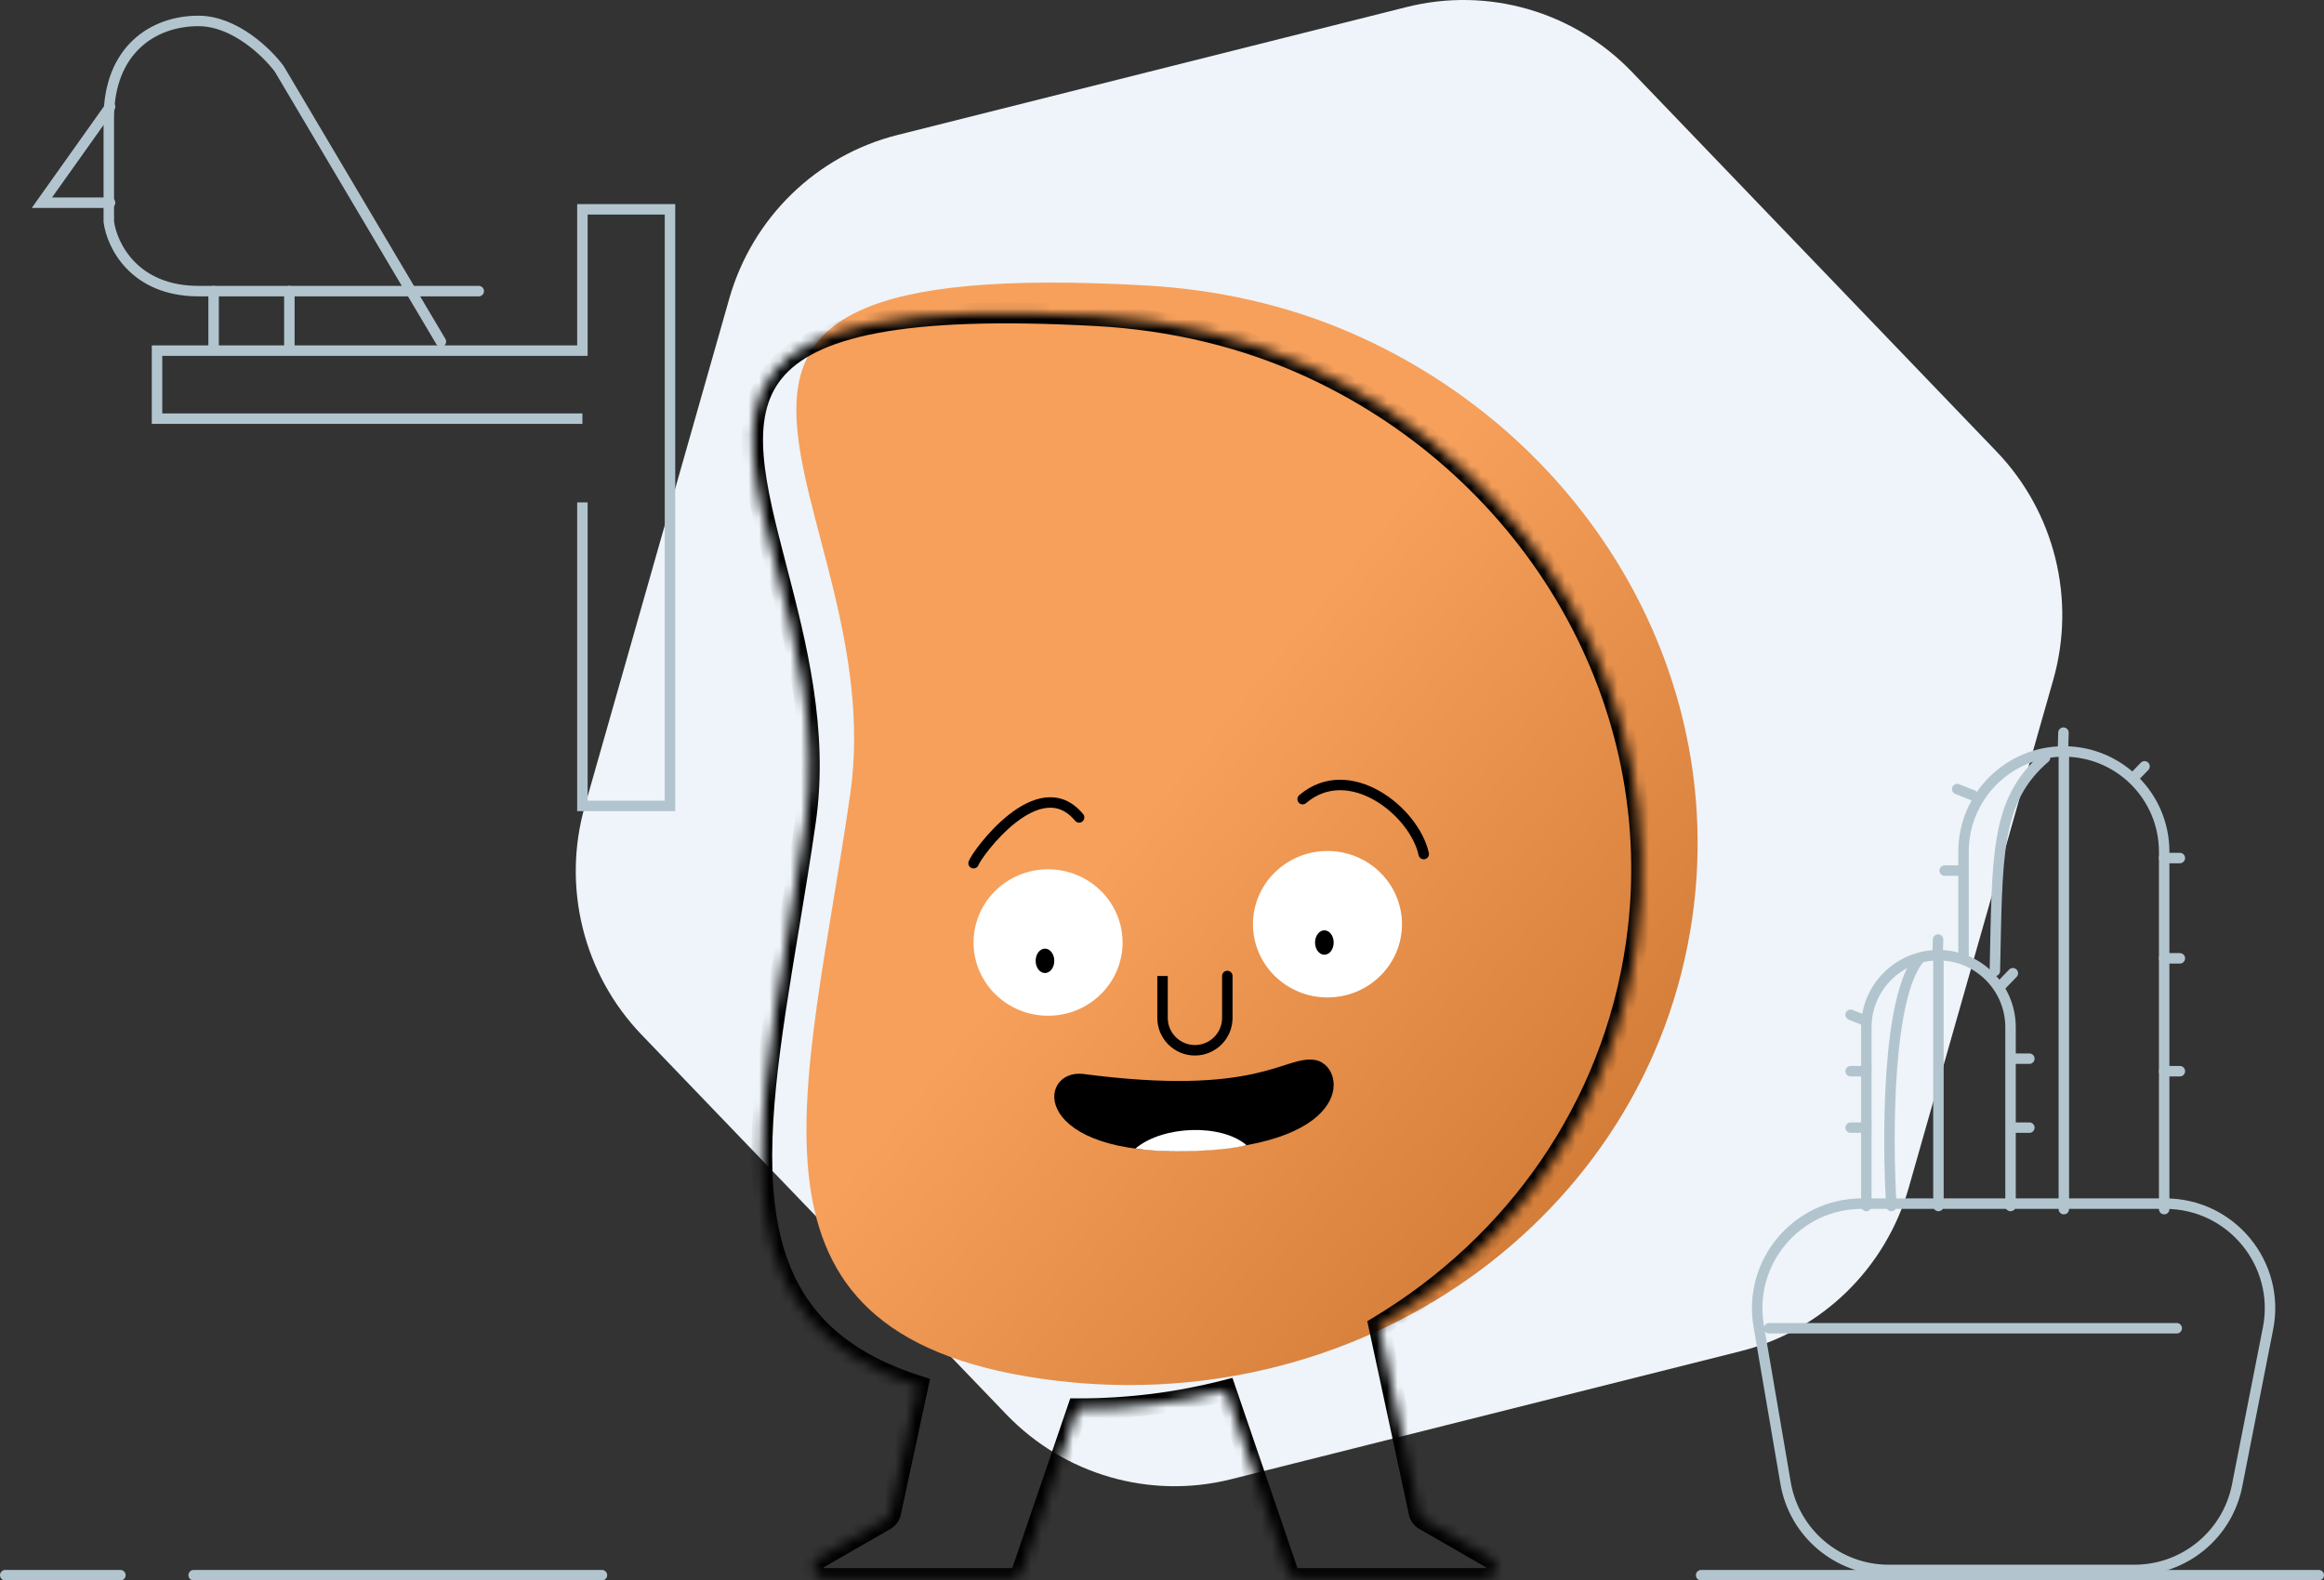 <svg width="222" height="151" viewBox="0 0 222 151" fill="none" xmlns="http://www.w3.org/2000/svg">
<rect x="0" y="0" width="222" height="151" fill="#333333" stroke="none"/>
<path d="M42.117 32.638L26.677 6.584C25.551 5.056 22.431 2 18.957 2C14.615 2 10.393 4.774 10.393 11.288C10.393 16.499 10.393 20.053 10.393 21.179C10.674 23.39 12.781 27.813 18.957 27.813C25.133 27.813 39.383 27.813 45.735 27.813" stroke="#B2C5CF" stroke-linecap="round"/>
<path d="M10.514 10.202L4 19.369H10.514" stroke="#B2C5CF" stroke-linecap="round"/>
<path d="M20.405 27.813V33" stroke="#B2C5CF" stroke-linecap="round"/>
<path d="M27.642 27.813V33" stroke="#B2C5CF" stroke-linecap="round"/>
<path d="M134.38 0.67L85.743 12.894C77.992 14.838 71.865 20.802 69.663 28.533L55.866 77.029C53.664 84.761 55.731 93.082 61.286 98.862L96.126 135.134C101.675 140.914 109.87 143.279 117.62 141.327L166.257 129.103C174.008 127.159 180.135 121.196 182.337 113.464L196.134 64.968C198.336 57.236 196.269 48.915 190.714 43.135L155.881 6.863C150.325 1.083 142.13 -1.275 134.38 0.67Z" fill="#EEF4F9"/>
<path d="M180.423 150H203.889C208.667 150 212.778 146.619 213.701 141.931L216.652 126.931C217.868 120.751 213.138 115 206.841 115H177.856C171.66 115 166.955 120.578 168 126.687L170.566 141.687C171.388 146.489 175.551 150 180.423 150Z" stroke="#B2C5CF"/>
<path d="M168.995 126.907H207.931" stroke="#B2C5CF" stroke-linecap="round"/>
<path d="M185.169 91.265V115.226" stroke="#B2C5CF" stroke-linecap="round"/>
<path d="M178.28 115.226V98.154C178.28 94.349 181.364 91.265 185.168 91.265V91.265C188.973 91.265 192.057 94.349 192.057 98.154V115.226" stroke="#B2C5CF" stroke-linecap="round"/>
<path d="M180.676 115.226C180.277 108.836 180.257 95.159 183.371 91.564" stroke="#B2C5CF" stroke-linecap="round"/>
<path d="M178.28 97.555L176.782 96.956" stroke="#B2C5CF" stroke-linecap="round"/>
<path d="M191.159 94.15L192.277 92.988" stroke="#B2C5CF" stroke-linecap="round"/>
<path d="M185.087 91.38L185.132 89.768" stroke="#B2C5CF" stroke-linecap="round"/>
<path d="M178.28 102.347H176.782" stroke="#B2C5CF" stroke-linecap="round"/>
<path d="M193.854 101.149H192.357" stroke="#B2C5CF" stroke-linecap="round"/>
<path d="M193.854 107.738H192.357" stroke="#B2C5CF" stroke-linecap="round"/>
<path d="M178.28 107.738H176.782" stroke="#B2C5CF" stroke-linecap="round"/>
<path d="M197.149 71.797L197.149 115.525" stroke="#B2C5CF" stroke-linecap="round"/>
<path d="M187.565 91.564V81.381C187.565 76.088 191.856 71.797 197.149 71.797V71.797C202.442 71.797 206.733 76.088 206.733 81.381V115.525" stroke="#B2C5CF" stroke-linecap="round"/>
<path d="M190.56 92.763C190.812 81.754 190.56 76.524 195.352 72.396" stroke="#B2C5CF" stroke-linecap="round"/>
<path d="M188.463 75.99L186.965 75.391" stroke="#B2C5CF" stroke-linecap="round"/>
<path d="M203.738 74.382L204.856 73.22" stroke="#B2C5CF" stroke-linecap="round"/>
<path d="M197.067 71.612L197.112 70" stroke="#B2C5CF" stroke-linecap="round"/>
<path d="M187.265 83.178H185.767" stroke="#B2C5CF" stroke-linecap="round"/>
<path d="M208.23 81.981H206.733" stroke="#B2C5CF" stroke-linecap="round"/>
<path d="M208.23 91.564H206.733" stroke="#B2C5CF" stroke-linecap="round"/>
<path d="M208.23 102.347H206.733" stroke="#B2C5CF" stroke-linecap="round"/>
<path d="M55.634 48V77H64V20H55.634V33.5H15V40H55.634" stroke="#B2C5CF"/>
<line x1="18.5" y1="150.5" x2="57.5" y2="150.5" stroke="#B2C5CF" stroke-linecap="round"/>
<line x1="162.5" y1="150.5" x2="221.5" y2="150.5" stroke="#B2C5CF" stroke-linecap="round"/>
<line x1="0.5" y1="150.5" x2="11.5" y2="150.5" stroke="#B2C5CF" stroke-linecap="round"/>
<path d="M99.269 131.7C68.964 127.227 77.074 104.624 81.217 75.879C85.252 47.914 54.093 24.171 109.438 27.273C116.172 27.65 122.829 29.105 129.016 31.789C151.128 41.379 165.083 63.94 161.648 87.746C157.505 116.491 129.574 136.174 99.269 131.7Z" fill="url(#paint0_linear_795_12621)"/>
<mask id="path-33-inside-1_795_12621" fill="white">
<path fill-rule="evenodd" clip-rule="evenodd" d="M75.303 88.79C71.792 110.011 69.061 126.515 87.673 132.42L85.071 144.517V144.523C85.004 144.81 84.823 145.061 84.57 145.208L78.213 148.865C77.292 149.399 77.665 150.822 78.725 150.822H96.673C97.102 150.822 97.485 150.555 97.64 150.152L102.952 134.606C107.813 134.619 112.555 134.009 117.083 132.846L122.996 150.152C123.152 150.555 123.534 150.822 123.964 150.822H141.912C142.972 150.822 143.345 149.399 142.424 148.865L136.067 145.208C135.814 145.061 135.633 144.81 135.565 144.523V144.517L131.738 126.719C144.678 118.934 154.039 105.936 156.305 90.22C159.652 66.995 146.483 44.984 125.379 35.179C118.924 32.176 111.895 30.549 104.778 30.156C67.343 28.092 70.061 38.542 74.155 54.287C76.027 61.485 78.187 69.79 76.929 78.511C76.421 82.037 75.853 85.471 75.303 88.79Z"/>
</mask>
<path d="M87.673 132.42L88.65 132.63L88.842 131.742L87.975 131.467L87.673 132.42ZM75.303 88.79L74.317 88.626L75.303 88.79ZM85.071 144.517L84.094 144.307L84.071 144.411V144.517H85.071ZM85.071 144.523L86.045 144.75L86.071 144.638V144.523H85.071ZM84.57 145.208L85.068 146.075L85.07 146.074L84.57 145.208ZM78.213 148.865L77.714 147.998L77.711 148L78.213 148.865ZM97.64 150.152L98.573 150.512L98.58 150.494L98.587 150.476L97.64 150.152ZM102.952 134.606L102.955 133.606L102.238 133.604L102.006 134.283L102.952 134.606ZM117.083 132.846L118.029 132.522L117.73 131.647L116.834 131.877L117.083 132.846ZM122.996 150.152L122.05 150.476L122.056 150.494L122.063 150.512L122.996 150.152ZM142.424 148.865L142.926 148L142.923 147.998L142.424 148.865ZM136.067 145.208L135.567 146.074L135.568 146.075L136.067 145.208ZM135.565 144.523H134.565V144.638L134.592 144.75L135.565 144.523ZM135.565 144.517H136.565V144.411L136.543 144.307L135.565 144.517ZM131.738 126.719L131.222 125.862L130.61 126.23L130.76 126.929L131.738 126.719ZM156.305 90.22L157.295 90.363L157.295 90.363L156.305 90.22ZM125.379 35.179L124.958 36.086L124.958 36.086L125.379 35.179ZM104.778 30.156L104.723 31.155L104.723 31.155L104.778 30.156ZM74.155 54.287L73.188 54.538L74.155 54.287ZM76.929 78.511L77.919 78.654L77.919 78.654L76.929 78.511ZM87.975 131.467C83.46 130.034 80.316 127.985 78.156 125.448C75.996 122.911 74.76 119.815 74.179 116.19C73.006 108.87 74.524 99.624 76.29 88.953L74.317 88.626C72.571 99.177 70.968 108.793 72.205 116.507C72.828 120.399 74.18 123.863 76.633 126.744C79.086 129.626 82.58 131.853 87.37 133.373L87.975 131.467ZM86.049 144.728L88.65 132.63L86.695 132.21L84.094 144.307L86.049 144.728ZM86.071 144.523V144.517H84.071V144.523H86.071ZM85.07 146.074C85.573 145.783 85.918 145.295 86.045 144.75L84.098 144.295C84.094 144.308 84.089 144.32 84.082 144.329C84.076 144.338 84.071 144.341 84.069 144.342L85.07 146.074ZM78.711 149.732L85.068 146.075L84.071 144.341L77.714 147.998L78.711 149.732ZM78.725 149.822C78.706 149.822 78.7 149.819 78.702 149.82C78.705 149.821 78.708 149.823 78.709 149.824C78.711 149.825 78.7 149.816 78.693 149.79C78.687 149.765 78.691 149.749 78.692 149.746C78.692 149.746 78.692 149.746 78.692 149.747C78.691 149.747 78.691 149.747 78.692 149.747C78.692 149.747 78.693 149.745 78.696 149.743C78.699 149.74 78.705 149.736 78.714 149.73L77.711 148C75.936 149.029 76.608 151.822 78.725 151.822V149.822ZM96.673 149.822H78.725V151.822H96.673V149.822ZM96.707 149.793C96.703 149.805 96.696 149.812 96.689 149.817C96.683 149.821 96.678 149.822 96.673 149.822V151.822C97.524 151.822 98.273 151.293 98.573 150.512L96.707 149.793ZM102.006 134.283L96.694 149.829L98.587 150.476L103.898 134.93L102.006 134.283ZM116.834 131.877C112.388 133.02 107.73 133.619 102.955 133.606L102.95 135.606C107.895 135.619 112.722 134.999 117.332 133.814L116.834 131.877ZM116.137 133.169L122.05 150.476L123.943 149.829L118.029 132.522L116.137 133.169ZM122.063 150.512C122.364 151.293 123.113 151.822 123.964 151.822V149.822C123.958 149.822 123.953 149.821 123.947 149.817C123.941 149.812 123.934 149.805 123.93 149.793L122.063 150.512ZM123.964 151.822H141.912V149.822H123.964V151.822ZM141.912 151.822C144.029 151.822 144.701 149.029 142.926 148L141.923 149.73C141.932 149.736 141.938 149.74 141.941 149.743C141.944 149.745 141.945 149.747 141.945 149.747C141.946 149.747 141.945 149.747 141.945 149.747C141.945 149.746 141.945 149.746 141.945 149.746C141.946 149.749 141.95 149.765 141.943 149.79C141.937 149.816 141.926 149.825 141.928 149.824C141.929 149.823 141.932 149.821 141.934 149.82C141.937 149.819 141.931 149.822 141.912 149.822V151.822ZM142.923 147.998L136.566 144.341L135.568 146.075L141.925 149.732L142.923 147.998ZM136.568 144.342C136.566 144.341 136.561 144.338 136.555 144.329C136.548 144.32 136.542 144.308 136.539 144.295L134.592 144.75C134.719 145.295 135.064 145.783 135.567 146.074L136.568 144.342ZM136.565 144.523V144.517H134.565V144.523H136.565ZM136.543 144.307L132.716 126.509L130.76 126.929L134.588 144.728L136.543 144.307ZM155.315 90.078C153.095 105.475 143.924 118.22 131.222 125.862L132.253 127.576C145.432 119.647 154.982 106.397 157.295 90.363L155.315 90.078ZM124.958 36.086C145.697 45.721 158.594 67.327 155.315 90.078L157.295 90.363C160.71 66.663 147.269 44.246 125.801 34.272L124.958 36.086ZM104.723 31.155C111.725 31.541 118.629 33.141 124.958 36.086L125.801 34.272C119.22 31.21 112.064 29.556 104.833 29.158L104.723 31.155ZM75.123 54.035C74.093 50.072 73.183 46.561 72.946 43.506C72.71 40.47 73.154 38.051 74.671 36.171C76.202 34.274 78.973 32.739 83.81 31.824C88.64 30.91 95.396 30.64 104.723 31.155L104.833 29.158C95.442 28.64 88.5 28.901 83.439 29.859C78.385 30.815 75.072 32.489 73.115 34.915C71.144 37.357 70.696 40.374 70.952 43.661C71.206 46.93 72.171 50.629 73.188 54.538L75.123 54.035ZM77.919 78.654C79.21 69.703 76.989 61.208 75.123 54.035L73.188 54.538C75.066 61.762 77.164 69.876 75.94 78.368L77.919 78.654ZM76.29 88.953C76.839 85.636 77.409 82.192 77.919 78.654L75.94 78.368C75.433 81.883 74.866 85.306 74.317 88.626L76.29 88.953Z" fill="black" mask="url(#path-33-inside-1_795_12621)"/>
<ellipse cx="100.117" cy="90.053" rx="7.117" ry="6.996" fill="white"/>
<ellipse cx="99.821" cy="91.802" rx="0.89" ry="1.166" fill="black"/>
<ellipse cx="126.807" cy="88.304" rx="7.117" ry="6.996" fill="white"/>
<ellipse cx="126.51" cy="90.053" rx="0.89" ry="1.166" fill="black"/>
<path d="M103.083 78.102C99.228 73.438 93.297 81.6 93 82.475" stroke="black" stroke-linecap="round"/>
<path d="M124.434 76.353C128.883 72.563 135.11 77.519 136 81.6" stroke="black" stroke-linecap="round"/>
<path d="M117.74 93.251C117.74 92.974 117.516 92.751 117.24 92.751C116.964 92.751 116.74 92.974 116.74 93.251H117.74ZM110.551 93.251V97.254H111.551V93.251H110.551ZM117.74 97.254V93.251H116.74V97.254H117.74ZM114.145 100.848C116.131 100.848 117.74 99.239 117.74 97.254H116.74C116.74 98.686 115.578 99.848 114.145 99.848V100.848ZM110.551 97.254C110.551 99.239 112.16 100.848 114.145 100.848V99.848C112.713 99.848 111.551 98.686 111.551 97.254H110.551Z" fill="black"/>
<path d="M114.066 109.943C98.401 110.61 98.992 102.16 103.426 102.604C120.273 104.828 122.637 100.825 125.593 101.27C128.548 101.715 129.731 109.276 114.066 109.943Z" fill="black"/>
<path d="M119.071 109.411C116.698 107.371 111.141 107.498 108.472 109.727C111.309 110.234 116.982 109.981 119.071 109.411Z" fill="white"/>
<defs>
<linearGradient id="paint0_linear_795_12621" x1="76.071" y1="27" x2="179.298" y2="111.374" gradientUnits="userSpaceOnUse">
<stop offset="0.432" stop-color="#F6A05C"/>
<stop offset="1" stop-color="#C6702C"/>
</linearGradient>
</defs>
</svg>
